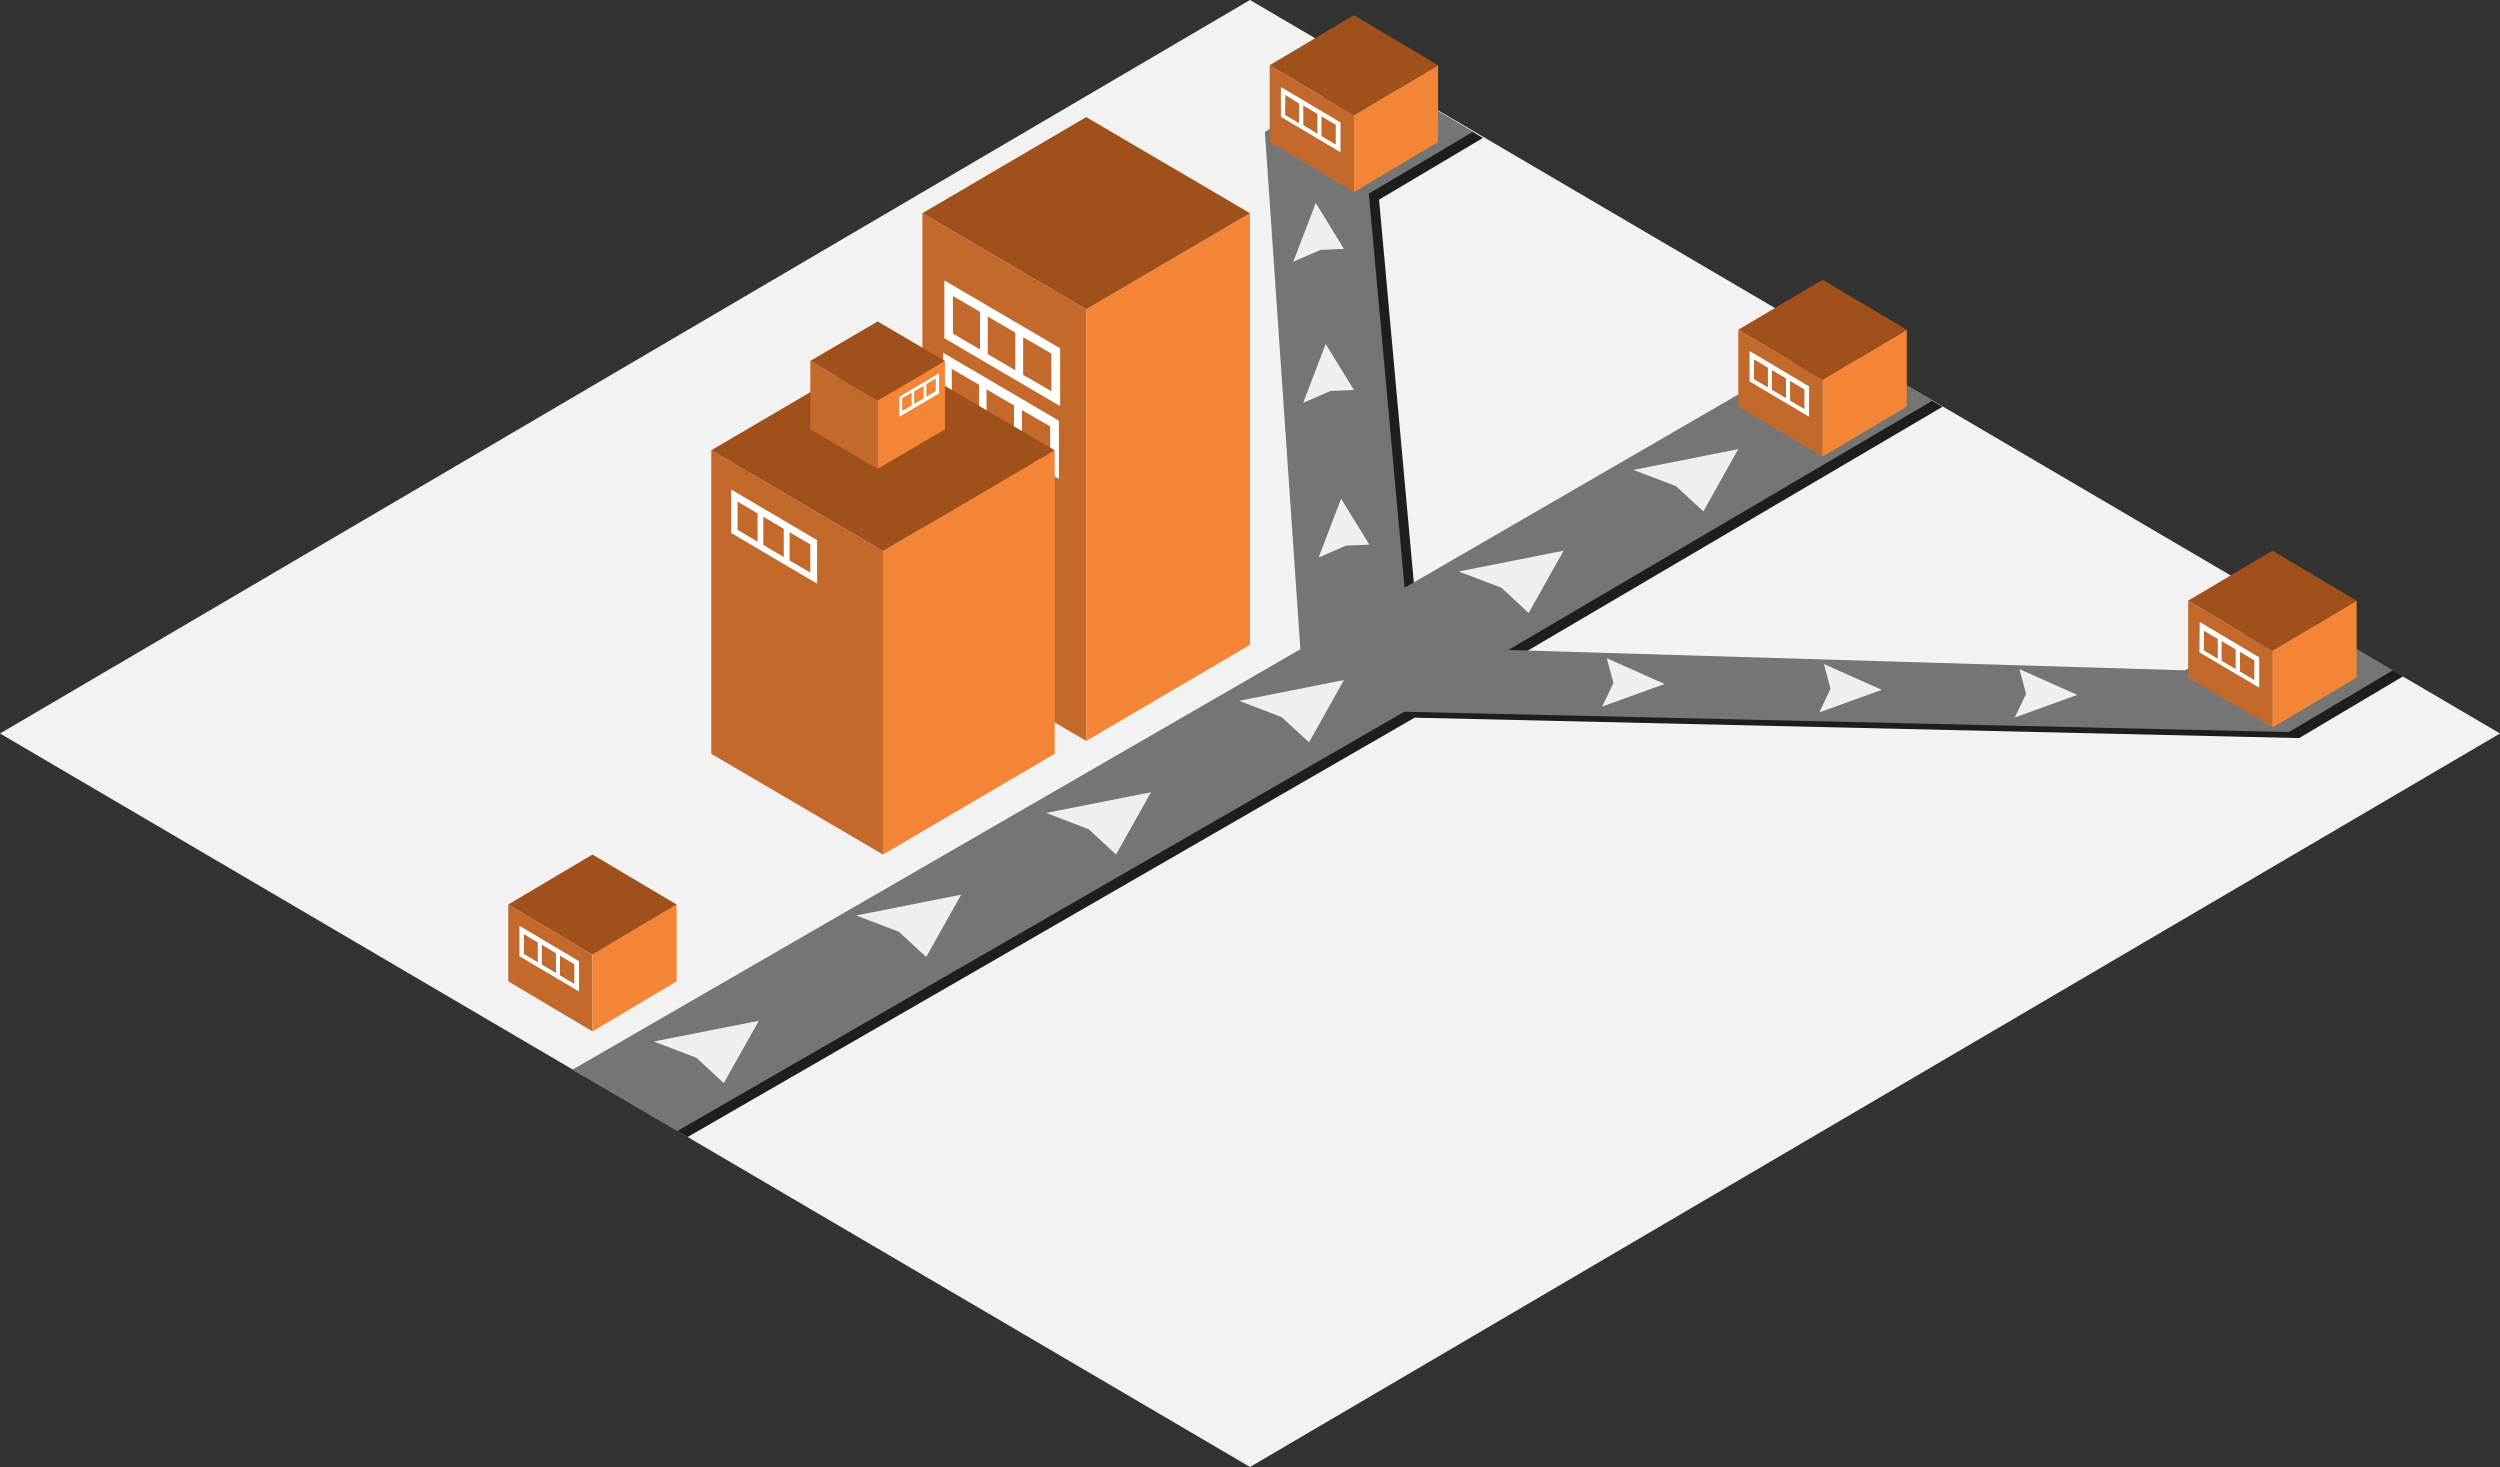 <svg xmlns="http://www.w3.org/2000/svg" viewBox="0 0 265.58 155.84"><rect x="0" y="0" width="265.58" height="155.84" fill="#333333" stroke="none"/><defs><style>.a{fill:#f2f2f2;}.b{fill:#1e1e1e;}.c{fill:#757575;}.d{fill:#c4692c;}.e{fill:#f58536;}.f{fill:#a0501a;}.g{fill:#fff;}.h{fill:#efefef;}</style></defs><title>Asset 80</title><polygon class="a" points="132.79 0 0 77.92 132.79 155.84 265.58 77.92 132.79 0"/><polygon class="b" points="244.24 65.29 233.2 71.85 161.32 69.69 206.36 43.21 195.55 36.87 150.3 63.08 146.5 21.21 138.11 16.23 146.5 21.21 157.54 14.65 146.5 8.1 135.46 14.65 135.46 14.65 139.23 69.61 61.89 114.28 73.04 120.79 150.28 76.24 244.24 78.41 255.28 71.85 244.24 65.29"/><polygon class="c" points="243.15 64.65 232.11 71.21 160.23 69.05 205.27 42.57 194.46 36.23 149.21 62.44 145.41 20.57 137.02 15.59 145.41 20.57 156.45 14.01 145.41 7.46 134.37 14.01 134.37 14.01 138.14 68.97 60.8 113.64 71.95 120.15 149.18 75.61 243.15 77.77 254.19 71.21 243.15 64.65"/><polygon class="d" points="143.83 20.4 134.88 15.09 134.88 6.93 143.83 12.24 143.83 20.4"/><polygon class="e" points="143.83 20.4 152.77 15.09 152.77 6.93 143.83 12.24 143.83 20.4"/><polygon class="f" points="143.83 1.61 134.88 6.93 143.83 12.24 152.77 6.93 143.83 1.61"/><path class="g" d="M136.07,12.41l6.33,3.76V13l-6.33-3.76Zm4.31-.05,1.52.9v2.1l-1.52-.91Zm-1.93-1.15,1.5.89v2.1l-1.5-.9Zm-1.91-1.13L138,11v2.09l-1.48-.88Z"/><polygon class="d" points="241.4 77.29 232.45 71.97 232.45 63.81 241.4 69.13 241.4 77.29"/><polygon class="e" points="241.4 77.29 250.35 71.97 250.35 63.81 241.4 69.13 241.4 77.29"/><polygon class="f" points="241.4 58.5 232.45 63.81 241.4 69.13 250.35 63.81 241.4 58.5"/><path class="g" d="M233.65,69.3,240,73.05V69.83l-6.32-3.75Zm4.3-.06,1.53.91v2.09l-1.53-.9ZM236,68.1l1.5.89v2.09l-1.5-.89ZM234.12,67l1.48.88v2.1l-1.48-.88Z"/><polygon class="d" points="193.61 48.51 184.66 43.19 184.66 35.03 193.61 40.35 193.61 48.51"/><polygon class="e" points="193.61 48.51 202.56 43.19 202.56 35.03 193.61 40.35 193.61 48.51"/><polygon class="f" points="193.61 29.72 184.66 35.03 193.61 40.35 202.56 35.03 193.61 29.72"/><path class="g" d="M185.86,40.52l6.32,3.75V41.05l-6.32-3.76Zm4.3-.06,1.53.91v2.09l-1.53-.9Zm-1.93-1.15,1.5.89v2.1l-1.5-.89Zm-1.9-1.13,1.48.88v2.1l-1.48-.88Z"/><polygon class="h" points="69.46 110.64 80.61 108.44 76.89 115.06 73.98 112.37 69.46 110.64"/><polygon class="h" points="90.96 97.25 102.11 95.04 98.39 101.66 95.48 98.98 90.96 97.25"/><polygon class="h" points="111.13 86.36 122.27 84.16 118.56 90.78 115.65 88.09 111.13 86.36"/><polygon class="h" points="131.63 74.45 142.77 72.24 139.06 78.86 136.15 76.18 131.63 74.45"/><polygon class="h" points="154.96 60.71 166.11 58.5 162.39 65.12 159.49 62.43 154.96 60.71"/><polygon class="h" points="173.52 49.92 184.66 47.71 180.95 54.33 178.04 51.64 173.52 49.92"/><polygon class="h" points="140.08 59.22 142.47 52.98 145.47 57.86 142.99 57.96 140.08 59.22"/><polygon class="h" points="170.69 69.92 176.83 72.66 170.2 75.06 171.4 72.55 170.69 69.92"/><polygon class="h" points="193.76 70.54 199.9 73.28 193.27 75.68 194.46 73.17 193.76 70.54"/><polygon class="h" points="214.53 71.08 220.67 73.82 214.04 76.22 215.23 73.71 214.53 71.08"/><polygon class="h" points="138.44 42.79 140.83 36.55 143.83 41.43 141.35 41.53 138.44 42.79"/><polygon class="h" points="137.39 27.8 139.78 21.56 142.77 26.44 140.3 26.54 137.39 27.8"/><polygon class="d" points="115.39 78.71 97.99 68.5 97.99 22.65 115.39 32.86 115.39 78.71"/><path class="g" d="M100.19,43.67l12.3,7.21V44.69l-12.3-7.21Zm8.37-.11,3,1.74v4l-3-1.74Zm-3.76-2.2,2.92,1.71v4l-2.92-1.72Zm-3.7-2.18L104,40.87v4l-2.87-1.69Z"/><polygon class="e" points="115.39 78.71 132.79 68.5 132.79 22.65 115.39 32.86 115.39 78.71"/><polygon class="f" points="115.39 12.44 97.99 22.65 115.39 32.86 132.79 22.65 115.39 12.44"/><path class="g" d="M100.32,35.93l12.3,7.21V37l-12.3-7.21Zm8.37-.11,3,1.74v4l-3-1.73Zm-3.76-2.2,2.92,1.71v4l-2.92-1.71Zm-3.7-2.18,2.88,1.69v4l-2.88-1.69Z"/><polygon class="d" points="93.8 90.78 75.56 80.08 75.56 47.83 93.8 58.54 93.8 90.78"/><polygon class="e" points="93.8 90.78 112.04 80.08 112.04 47.83 93.8 58.54 93.8 90.78"/><polygon class="f" points="93.8 37.13 75.56 47.83 93.8 58.54 112.04 47.83 93.8 37.13"/><path class="g" d="M77.67,56.62,86.8,62V57.38L77.67,52Zm6.21-.08,2.2,1.29v3l-2.2-1.29ZM81.09,54.9l2.17,1.27v3l-2.17-1.27Zm-2.74-1.61,2.13,1.25v3l-2.13-1.25Z"/><polygon class="d" points="93.23 49.81 86.08 45.61 86.08 38.34 93.23 42.54 93.23 49.81"/><polygon class="e" points="93.23 49.81 100.38 45.61 100.38 38.34 93.23 42.54 93.23 49.81"/><polygon class="f" points="93.23 34.15 86.08 38.34 93.23 42.54 100.38 38.34 93.23 34.15"/><path class="g" d="M95.52,42.15l4.24-2.49v2.13l-4.24,2.49Zm2.89,0,1-.6V40.2l-1,.6Zm-1.3.76,1-.59V41l-1,.58Zm-1.27.75,1-.58V41.72l-1,.58Z"/><polygon class="d" points="62.94 109.57 53.99 104.25 53.99 96.09 62.94 101.41 62.94 109.57"/><polygon class="e" points="62.94 109.57 71.88 104.25 71.88 96.09 62.94 101.41 62.94 109.57"/><polygon class="f" points="62.94 90.78 53.99 96.09 62.94 101.41 71.88 96.09 62.94 90.78"/><path class="g" d="M55.18,101.58l6.33,3.75v-3.22l-6.33-3.76Zm4.31-.06,1.52.91v2.09l-1.52-.9Zm-1.93-1.15,1.5.89v2.1l-1.5-.89Zm-1.91-1.13,1.48.88v2.1l-1.48-.88Z"/></svg>